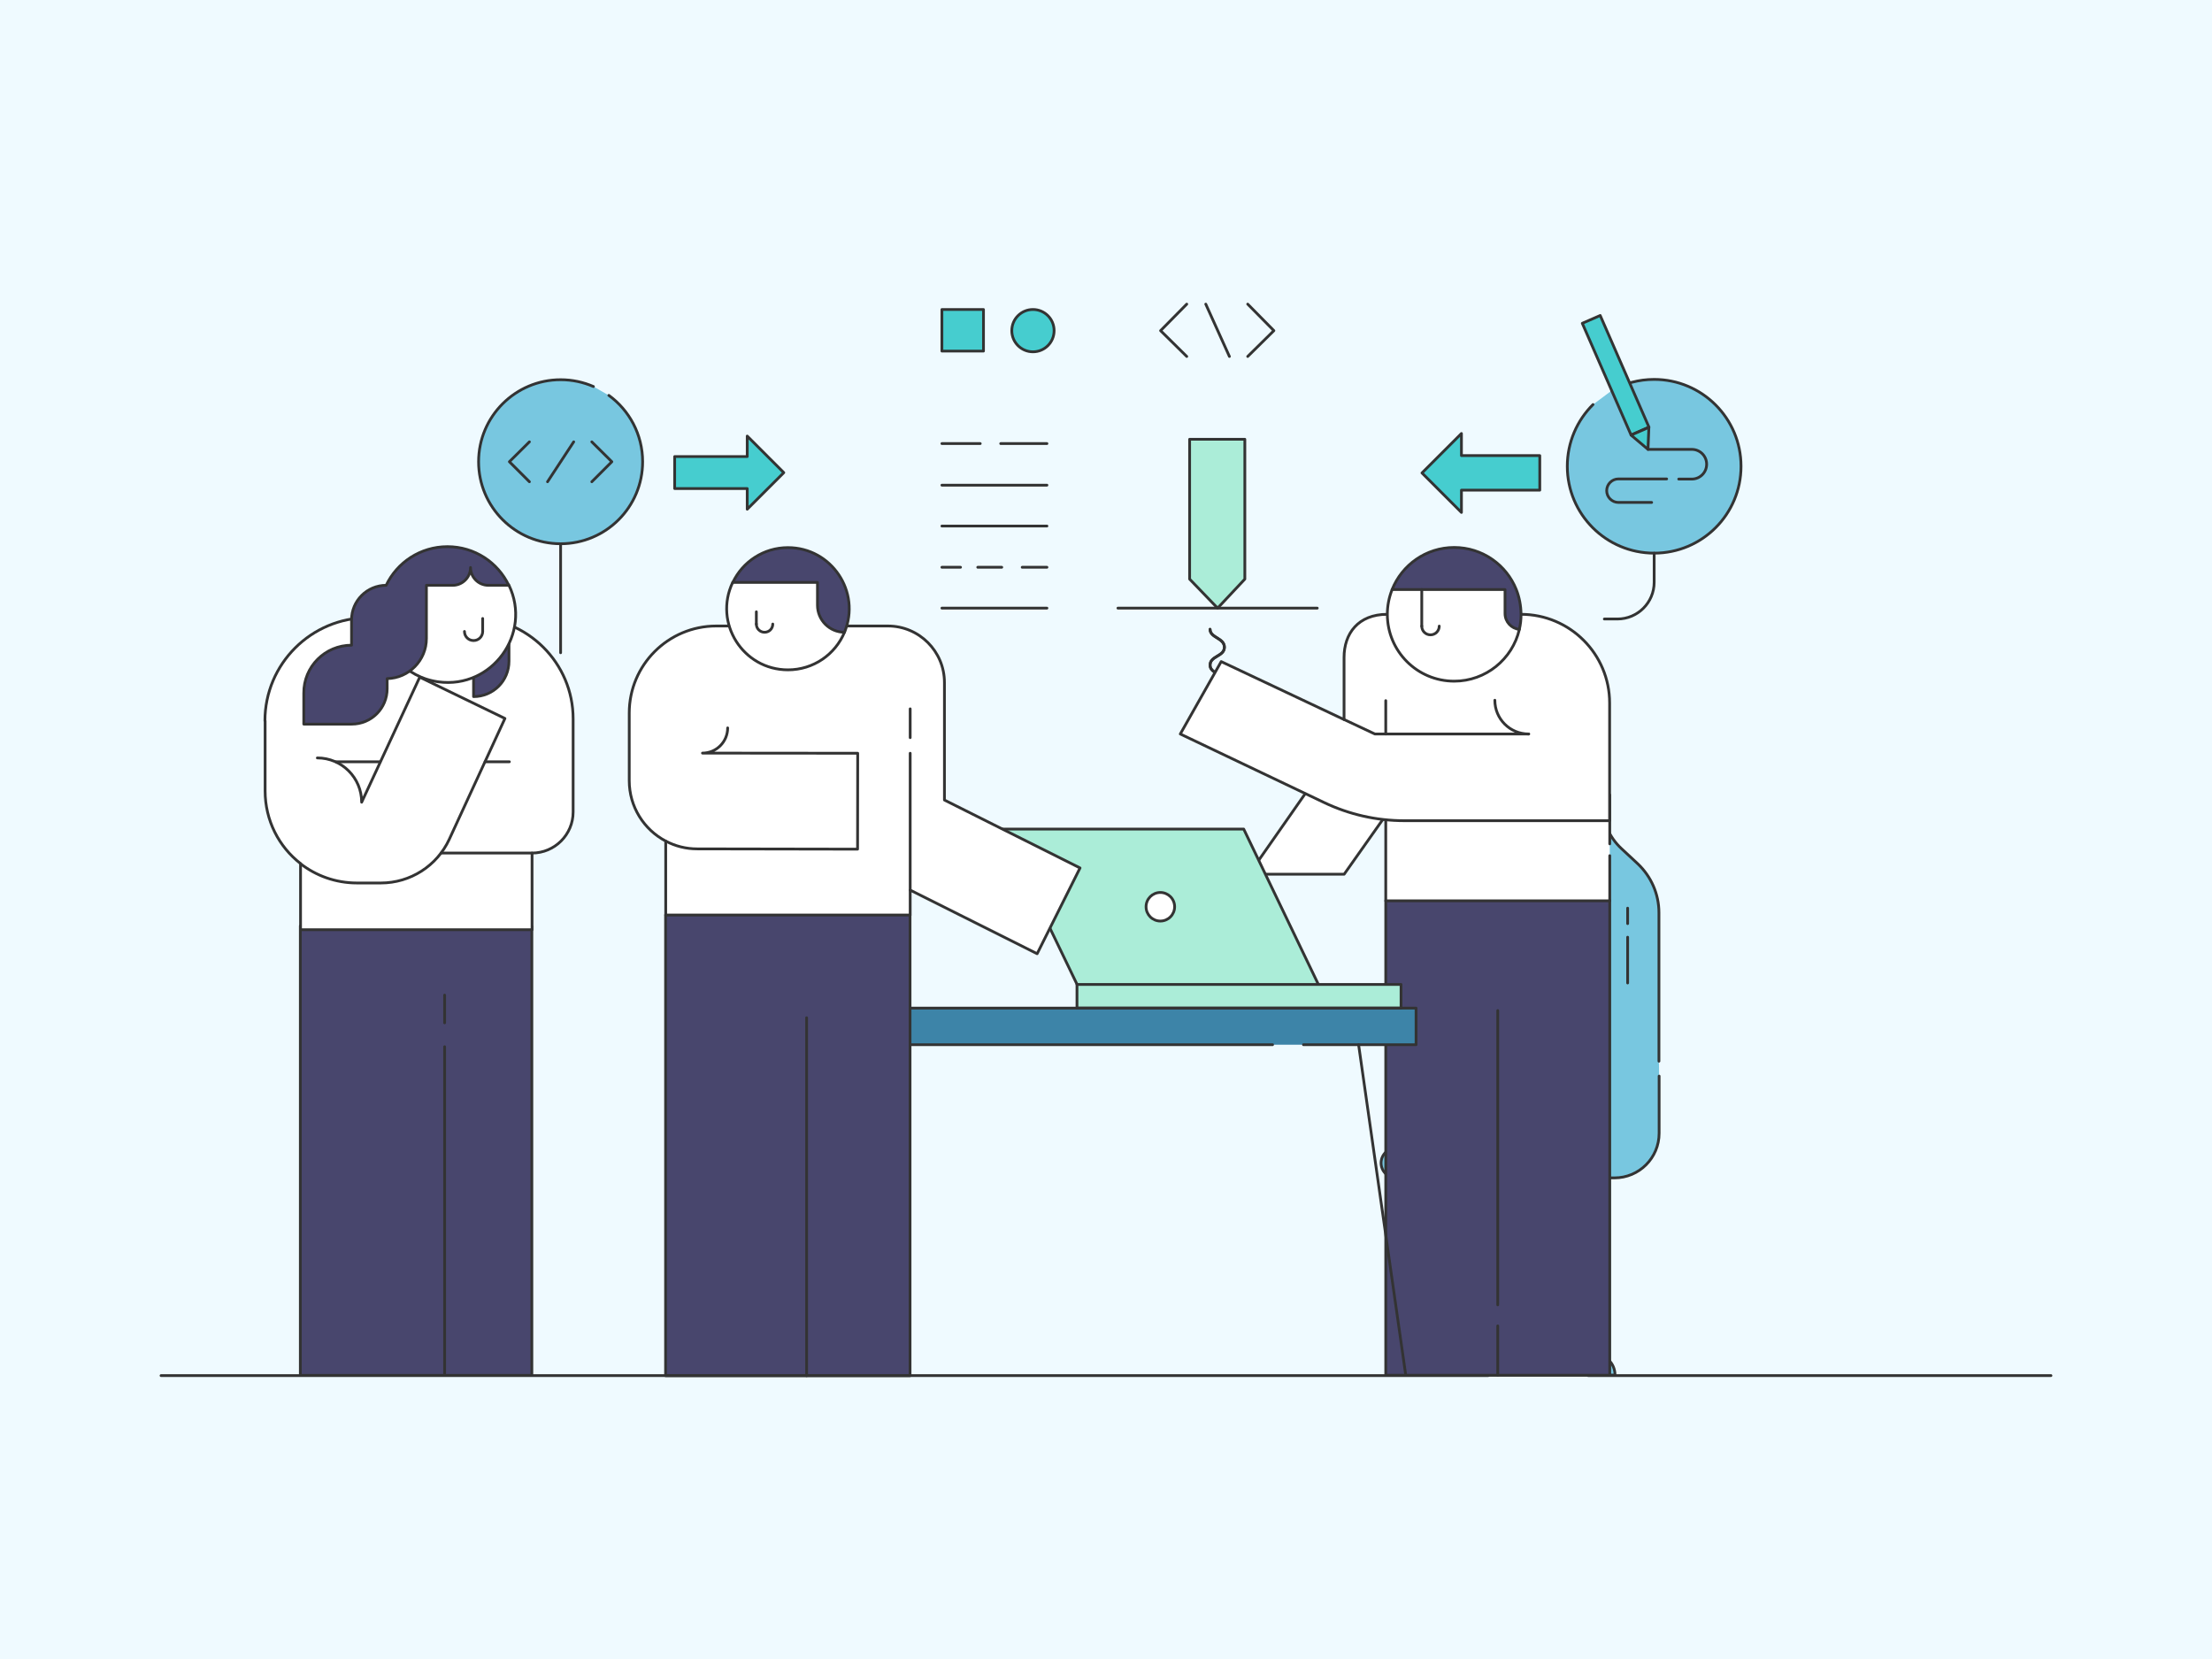 <svg xmlns="http://www.w3.org/2000/svg" height="1200" width="1600" version="1.1" xmlns:xlink="http://www.w3.org/1999/xlink" xmlns:svgjs="http://svgjs.com/svgjs"><rect fill="#effaff" width="1600" height="1200"></rect><g><path d="M540.49 315.42L566.94 341.87 540.49 368.32V353.39H488V330.24H540.49V315.42Z" fill="#46cdcf" stroke="#333333" stroke-width="2" stroke-linecap="round" stroke-linejoin="round" opacity="1"></path></g><g><path d="M1057.1 313.55L1028.55 342.1 1057.1 370.66V354.55H1113.76V329.55H1057.1V313.55Z" fill="#46cdcf" stroke="#333333" stroke-width="2" stroke-linecap="round" stroke-linejoin="round" opacity="1"></path></g><g><path d="M860.49 418.88L880.72 439.88 900.42 418.88V317.74H860.49V418.88Z" fill="#abedd8" stroke="#333333" stroke-width="2" stroke-linecap="round" stroke-linejoin="round" opacity="1"></path><path d="M952.81 439.88L808.62 439.88" stroke="#333333" stroke-width="2" stroke-linecap="round" stroke-linejoin="round" opacity="1" fill="none"></path><path d="M875.27 455.18C875.27 461.41 885.64 461.41 885.64 468.15 885.64 474.89 875.27 474.37 875.27 481.12 875.27 487.34 885.64 487.34 885.64 494.08 885.64 500.31 875.27 500.31 875.27 507.05 875.27 513.27 885.64 513.27 885.64 520.01" stroke="#333333" stroke-width="2" stroke-linecap="round" stroke-linejoin="round" opacity="1" fill="none"></path><path d="M875.27 455.18C875.27 461.41 885.64 461.41 885.64 468.15 885.64 474.89 875.27 474.37 875.27 481.12 875.27 487.34 885.64 487.34 885.64 494.08 885.64 500.31 875.27 500.31 875.27 507.05 875.27 513.27 885.64 513.27 885.64 520.01" stroke="#333333" stroke-width="2" stroke-linecap="round" stroke-linejoin="round" opacity="1" fill="none"></path><path d="M747.16 254.47C738.71 254.47 731.86 247.62 731.86 239.17 731.86 230.71 738.71 223.87 747.16 223.87 755.62 223.87 762.46 230.71 762.46 239.17 762.46 247.62 755.62 254.47 747.16 254.47Z" fill="#46cdcf" stroke="#333333" stroke-width="2" stroke-linecap="round" stroke-linejoin="round" opacity="1"></path><path d="M681.3 223.87H711.38V253.95H681.3V223.87Z" fill="#46cdcf" stroke="#333333" stroke-width="2" stroke-linecap="round" stroke-linejoin="round" opacity="1"></path><path d="M709.04 320.85H681.3" stroke="#333333" stroke-width="2" stroke-linecap="round" stroke-linejoin="round" opacity="1" fill="none"></path><path d="M757.28 320.85H723.83" stroke="#333333" stroke-width="2" stroke-linecap="round" stroke-linejoin="round" opacity="1" fill="none"></path><path d="M757.28 350.94H681.3" stroke="#333333" stroke-width="2" stroke-linecap="round" stroke-linejoin="round" opacity="1" fill="none"></path><path d="M757.28 380.5H681.3" stroke="#333333" stroke-width="2" stroke-linecap="round" stroke-linejoin="round" opacity="1" fill="none"></path><path d="M694.78 410.32H681.3" stroke="#333333" stroke-width="2" stroke-linecap="round" stroke-linejoin="round" opacity="1" fill="none"></path><path d="M724.6 410.32H707.23" stroke="#333333" stroke-width="2" stroke-linecap="round" stroke-linejoin="round" opacity="1" fill="none"></path><path d="M757.28 410.32H739.38" stroke="#333333" stroke-width="2" stroke-linecap="round" stroke-linejoin="round" opacity="1" fill="none"></path><path d="M757.28 439.88H681.3" stroke="#333333" stroke-width="2" stroke-linecap="round" stroke-linejoin="round" opacity="1" fill="none"></path><path d="M902.5 257.84L921.43 239.17 902.5 219.98" stroke="#333333" stroke-width="2" stroke-linecap="round" stroke-linejoin="round" opacity="1" fill="none"></path><path d="M858.41 219.98L839.48 239.17 858.41 257.84" stroke="#333333" stroke-width="2" stroke-linecap="round" stroke-linejoin="round" opacity="1" fill="none"></path><path d="M872.16 219.98L889.27 257.84" stroke="#333333" stroke-width="2" stroke-linecap="round" stroke-linejoin="round" opacity="1" fill="none"></path></g><g><path d="M1152.27 292.62C1140.79 304 1133.67 319.84 1133.67 337.28 1133.67 372.04 1161.84 400.11 1196.5 400.11 1231.27 400.11 1259.33 371.94 1259.33 337.28 1259.33 302.62 1231.16 274.44 1196.5 274.44 1185.34 274.44 1174.81 277.32 1165.78 282.52" fill="#78c7e0" opacity="1" stroke-width="2" stroke="none"></path><path d="M1152.27 292.62C1140.79 304 1133.67 319.84 1133.67 337.28 1133.67 372.04 1161.84 400.11 1196.5 400.11 1231.27 400.11 1259.33 371.94 1259.33 337.28 1259.33 302.62 1231.16 274.44 1196.5 274.44 1185.34 274.44 1174.81 277.32 1165.78 282.52" stroke="#333333" stroke-width="2" stroke-linecap="round" stroke-linejoin="round" opacity="1" fill="none"></path><path d="M1196.5 400.11V421.16C1196.5 435.83 1184.59 447.74 1169.92 447.74H1160.46" stroke="#333333" stroke-width="2" stroke-linecap="round" stroke-linejoin="round" opacity="1" fill="none"></path><path d="M1205.54 346.42H1170.67C1165.99 346.42 1162.16 350.25 1162.16 354.93 1162.16 359.6 1165.99 363.43 1170.67 363.43H1194.69" stroke="#333333" stroke-width="2" stroke-linecap="round" stroke-linejoin="round" opacity="1" fill="none"></path><path d="M1192.04 325.05H1223.72C1229.67 325.05 1234.46 329.84 1234.46 335.79 1234.46 341.74 1229.67 346.53 1223.72 346.53H1214.26" stroke="#333333" stroke-width="2" stroke-linecap="round" stroke-linejoin="round" opacity="1" fill="none"></path><path d="M1157.48 228.2L1192.74 308.98 1179.78 314.63 1144.52 233.85 1157.48 228.2Z" fill="#46cdcf" stroke="#333333" stroke-width="2" stroke-linecap="round" stroke-linejoin="round" opacity="1"></path><path d="M1192.04 325.05L1192.67 309.1 1179.81 314.74 1192.04 325.05Z" fill="#46cdcf" stroke="#333333" stroke-width="2" stroke-linecap="round" stroke-linejoin="round" opacity="1"></path></g><g><path d="M1199.96 767.6V660.16C1199.96 646.8 1194.37 633.98 1184.55 624.71L1172.82 613.8C1163.96 605.62 1159.05 594.03 1159.05 582.03 1159.05 564.45 1144.74 550.27 1127.28 550.27H1109.42C1091.83 550.27 1077.65 564.58 1077.65 582.03 1077.65 594.03 1072.61 605.62 1063.88 613.8L1052.16 624.71C1042.34 633.85 1036.75 646.66 1036.75 660.16V830.32H1010.16C1004.16 830.32 999.12 834.96 998.98 840.96 998.85 847.09 1003.75 852 1009.89 852H1036.89 1167.78C1185.64 852 1200.09 837.55 1200.09 819.69V778.37" fill="#78c7e0" opacity="1" stroke-width="2" stroke="none"></path><path d="M1199.96 767.6V660.16C1199.96 646.8 1194.37 633.98 1184.55 624.71L1172.82 613.8C1163.96 605.62 1159.05 594.03 1159.05 582.03 1159.05 564.45 1144.74 550.27 1127.28 550.27H1109.42C1091.83 550.27 1077.65 564.58 1077.65 582.03 1077.65 594.03 1072.61 605.62 1063.88 613.8L1052.16 624.71C1042.34 633.85 1036.75 646.66 1036.75 660.16V830.32H1010.16C1004.16 830.32 999.12 834.96 998.98 840.96 998.85 847.09 1003.75 852 1009.89 852H1036.89 1167.78C1185.64 852 1200.09 837.55 1200.09 819.69V778.37" stroke="#333333" stroke-width="2" stroke-linecap="round" stroke-linejoin="round" opacity="1" fill="none"></path><path d="M1036.75 830.18H1130.69" stroke="#333333" stroke-width="2" stroke-linecap="round" stroke-linejoin="round" opacity="1" fill="none"></path><path d="M1137.65 830.18H1160.69" stroke="#333333" stroke-width="2" stroke-linecap="round" stroke-linejoin="round" opacity="1" fill="none"></path><path d="M1083.65 979.35H1152.92C1161.37 979.35 1168.19 986.16 1168.19 994.62H1068.52C1068.52 986.16 1075.34 979.35 1083.65 979.35Z" fill="#78c7e0" stroke="#333333" stroke-width="2" stroke-linecap="round" stroke-linejoin="round" opacity="1"></path><path d="M1118.28 945.4V852" stroke="#333333" stroke-width="2" stroke-linecap="round" stroke-linejoin="round" opacity="1" fill="none"></path><path d="M1118.28 979.35V952.08" stroke="#333333" stroke-width="2" stroke-linecap="round" stroke-linejoin="round" opacity="1" fill="none"></path><path d="M1177.32 668.07V656.89" stroke="#333333" stroke-width="2" stroke-linecap="round" stroke-linejoin="round" opacity="1" fill="none"></path><path d="M1177.32 711.02V677.89" stroke="#333333" stroke-width="2" stroke-linecap="round" stroke-linejoin="round" opacity="1" fill="none"></path></g><g><path d="M1017.58 568.17L972.28 632.33H903.43L961.27 549.5 1017.58 568.17Z" fill="#ffffff" stroke="#333333" stroke-width="2" stroke-linecap="round" stroke-linejoin="round" opacity="1"></path><path d="M1010.01 632.33H1155.57L1164.38 651.57V994.77H1002.35V651.57L1010.01 632.33Z" fill="#48466d" stroke="#333333" stroke-width="2" stroke-linecap="round" stroke-linejoin="round" opacity="1"></path><path d="M1083.36 943.83V730.96" stroke="#333333" stroke-width="2" stroke-linecap="round" stroke-linejoin="round" opacity="1" fill="none"></path><path d="M1164.38 618.92V651.57H1002.35V574.01L1164.38 574.97V610.4" fill="#ffffff" opacity="1" stroke-width="2" stroke="none"></path><path d="M1164.38 618.92V651.57H1002.35V574.01L1164.38 574.97V610.4" stroke="#333333" stroke-width="2" stroke-linecap="round" stroke-linejoin="round" opacity="1" fill="none"></path><path d="M1100.12 444.35C1135.55 444.35 1164.28 473.08 1164.28 508.51V593.64H1015.76C995.75 593.64 975.92 589.14 957.83 580.52L853.74 530.92 883.33 478.54 972.19 520.48V475.57C972.19 458.33 982.34 444.35 1003.41 444.35H1100.12V444.35Z" fill="#ffffff" stroke="#333333" stroke-width="2" stroke-linecap="round" stroke-linejoin="round" opacity="1"></path><path d="M1085.85 418.21C1041.9 389.58 1006.95 426.45 1006.95 426.45 1004.75 432 1003.5 438.03 1003.5 444.35 1003.5 471.07 1025.14 492.71 1051.86 492.71 1074.75 492.71 1093.99 476.72 1098.97 455.36 1100.12 432.77 1094.57 423.86 1085.85 418.21Z" fill="#ffffff" stroke="#333333" stroke-width="2" stroke-linecap="round" stroke-linejoin="round" opacity="1"></path><path d="M1096.77 426.45C1089.68 408.63 1072.26 395.99 1051.86 395.99 1031.46 395.99 1014.04 408.63 1006.95 426.45H1088.63V443.78C1088.63 449.72 1093.13 454.6 1098.97 455.27 1099.83 451.73 1100.22 448.09 1100.22 444.35 1100.12 438.03 1098.97 432 1096.77 426.45Z" fill="#48466d" stroke="#333333" stroke-width="2" stroke-linecap="round" stroke-linejoin="round" opacity="1"></path><path d="M1028.4 426.45V452.88" stroke="#333333" stroke-width="2" stroke-linecap="round" stroke-linejoin="round" opacity="1" fill="none"></path><path d="M1041.04 452.88C1041.04 456.32 1038.26 459.2 1034.72 459.2 1031.18 459.2 1028.4 456.42 1028.4 452.88" stroke="#333333" stroke-width="2" stroke-linecap="round" stroke-linejoin="round" opacity="1" fill="none"></path><path d="M972.28 520.48L994.5 530.92H1105.77" stroke="#333333" stroke-width="2" stroke-linecap="round" stroke-linejoin="round" opacity="1" fill="none"></path><path d="M1105.68 530.92C1092.17 530.92 1081.26 520 1081.26 506.5" stroke="#333333" stroke-width="2" stroke-linecap="round" stroke-linejoin="round" opacity="1" fill="none"></path><path d="M1002.35 530.92V506.79" stroke="#333333" stroke-width="2" stroke-linecap="round" stroke-linejoin="round" opacity="1" fill="none"></path><path d="M1083.36 994.77V959.05" stroke="#333333" stroke-width="2" stroke-linecap="round" stroke-linejoin="round" opacity="1" fill="none"></path></g><g><path d="M920.48 755.67H525.95V729.21H1024.28V755.67H942.83" fill="#3d84a8" opacity="1" stroke-width="2" stroke="none"></path><path d="M920.48 755.67H525.95V729.21H1024.28V755.67H942.83" stroke="#333333" stroke-width="2" stroke-linecap="round" stroke-linejoin="round" opacity="1" fill="none"></path><path d="M982.72 755.67L1016.69 993.81" stroke="#333333" stroke-width="2" stroke-linecap="round" stroke-linejoin="round" opacity="1" fill="none"></path><path d="M567.51 755.67L533.55 993.81" stroke="#333333" stroke-width="2" stroke-linecap="round" stroke-linejoin="round" opacity="1" fill="none"></path></g><g><path d="M384.7 670.16L309.02 650.55 217.24 669.72 217.24 994.83H384.7L384.7 670.16Z" fill="#48466d" stroke="#333333" stroke-width="2" stroke-linecap="round" stroke-linejoin="round" opacity="1"></path><path d="M191.63 521.44C191.63 480.16 225.15 446.79 266.28 446.79H341.23C381.63 446.79 414.56 479.58 414.56 519.98V539.59 550.86 587.31C414.56 603.71 401.24 617.03 384.85 617.03L384.85 672.5H217.39V624.64C201.73 612.49 191.77 593.46 191.77 572.09V563.16 521.44H191.63Z" fill="#ffffff" stroke="#333333" stroke-width="2" stroke-linecap="round" stroke-linejoin="round" opacity="1"></path><path d="M342.54 489.82V503.87C356.74 503.87 368.16 492.46 368.16 478.26V465.52C344.15 465.52 342.54 476.21 342.54 489.82Z" fill="#48466d" stroke="#333333" stroke-width="2" stroke-linecap="round" stroke-linejoin="round" opacity="1"></path><path d="M368.16 423.37C384.85 458.2 356.16 498.46 317.07 493.19 293.07 489.97 276.53 470.21 274.77 448.4 274.04 440.2 296 423.37 300.09 423.37 300.09 423.37 305.95 413.41 308.88 411.22 315.76 405.95 336.1 402.58 347.67 406.39 353.52 408.14 368.16 423.37 368.16 423.37Z" fill="#ffffff" stroke="#333333" stroke-width="2" stroke-linecap="round" stroke-linejoin="round" opacity="1"></path><path d="M349.13 447.37V456.74" stroke="#333333" stroke-width="2" stroke-linecap="round" opacity="1" fill="none"></path><path d="M335.96 456.74C335.96 460.4 338.89 463.33 342.54 463.33 346.2 463.33 349.13 460.4 349.13 456.74" stroke="#333333" stroke-width="2" stroke-linecap="round" opacity="1" fill="none"></path><path d="M254.28 466.69V448.4C254.28 434.49 265.55 423.37 279.31 423.37 287.21 406.82 304.05 395.41 323.66 395.41 343.28 395.41 360.11 406.82 368.01 423.37H353.23C346.06 423.37 340.35 417.51 340.35 410.48 340.35 417.66 334.49 423.37 327.47 423.37L308.44 423.37V461.86C308.44 477.67 295.7 490.55 280.04 490.85V498.17C280.04 512.36 268.62 523.78 254.42 523.78H219.73L219.73 501.39C219.59 482.21 235.1 466.69 254.28 466.69Z" fill="#48466d" stroke="#333333" stroke-width="2" stroke-linecap="round" stroke-linejoin="round" opacity="1"></path><path d="M350.89 551.01H368.45" stroke="#333333" stroke-width="2" stroke-linecap="round" stroke-linejoin="round" opacity="1" fill="none"></path><path d="M243.01 551.01H274.92" stroke="#333333" stroke-width="2" stroke-linecap="round" stroke-linejoin="round" opacity="1" fill="none"></path><path d="M384.7 617.03H318.98" stroke="#333333" stroke-width="2" stroke-linecap="round" stroke-linejoin="round" opacity="1" fill="none"></path><path d="M321.61 994.83V757.11" stroke="#333333" stroke-width="2" stroke-linecap="round" stroke-linejoin="round" opacity="1" fill="none"></path><path d="M321.61 739.84V719.78" stroke="#333333" stroke-width="2" stroke-linecap="round" stroke-linejoin="round" opacity="1" fill="none"></path><path d="M217.24 624.64C228.52 633.42 242.71 638.69 258.23 638.69H275.5C296.73 638.69 316.05 626.39 324.98 607.07L365.23 519.68 303.61 489.82 261.6 580.28C261.6 562.57 247.25 548.23 229.54 548.23" stroke="#333333" stroke-width="2" stroke-linecap="round" stroke-linejoin="round" opacity="1" fill="none"></path></g><g><path d="M440.39 285.99C455.17 296.73 464.83 314.27 464.83 333.98 464.83 366.8 438.22 393.31 405.51 393.31 372.79 393.31 346.18 366.7 346.18 333.98 346.18 301.27 372.79 274.66 405.51 274.66 413.98 274.66 421.96 276.43 429.26 279.59" fill="#78c7e0" opacity="1" stroke-width="2" stroke="none"></path><path d="M440.39 285.99C455.17 296.73 464.83 314.27 464.83 333.98 464.83 366.8 438.22 393.31 405.51 393.31 372.79 393.31 346.18 366.7 346.18 333.98 346.18 301.27 372.79 274.66 405.51 274.66 413.98 274.66 421.96 276.43 429.26 279.59" stroke="#333333" stroke-width="2" stroke-linecap="round" stroke-linejoin="round" opacity="1" fill="none"></path><path d="M382.94 348.47L368.45 333.98 382.94 319.6" stroke="#333333" stroke-width="2" stroke-linecap="round" stroke-linejoin="round" opacity="1" fill="none"></path><path d="M428.07 319.6L442.56 333.98 428.07 348.47" stroke="#333333" stroke-width="2" stroke-linecap="round" stroke-linejoin="round" opacity="1" fill="none"></path><path d="M414.97 319.6L396.04 348.47" stroke="#333333" stroke-width="2" stroke-linecap="round" stroke-linejoin="round" opacity="1" fill="none"></path><path d="M405.51 393.31V472.15" stroke="#333333" stroke-width="2" stroke-linecap="round" stroke-linejoin="round" opacity="1" fill="none"></path></g><g><path d="M899.61 599.69H724.93L784.53 723.41H959.07L899.61 599.69Z" fill="#abedd8" stroke="#333333" stroke-width="2" stroke-linecap="round" stroke-linejoin="round" opacity="1"></path><path d="M779.01 712.09L1013.42 712.09V729.07L779.01 729.07V712.09Z" fill="#abedd8" stroke="#333333" stroke-width="2" stroke-linecap="round" stroke-linejoin="round" opacity="1"></path><path d="M839.31 666.22C833.61 666.22 828.98 661.59 828.98 655.89 828.98 650.18 833.61 645.55 839.31 645.55 845.01 645.55 849.64 650.18 849.64 655.89 849.64 661.59 845.01 666.22 839.31 666.22Z" fill="#ffffff" stroke="#333333" stroke-width="2" stroke-linecap="round" stroke-linejoin="round" opacity="1"></path></g><g><path d="M569.44 641.51C546.89 641.51 481.43 661.86 481.43 661.86L481.43 995.08H559.27 580.42 658.26V661.86C658.36 661.86 592.2 641.51 569.44 641.51Z" fill="#48466d" stroke="#333333" stroke-width="2" stroke-linecap="round" stroke-linejoin="round" opacity="1"></path><path d="M683.14 578.68L683.14 493.68C683.14 471.13 664.81 452.8 642.25 452.8H634.5 518.09C483.34 452.8 455.15 481 455.15 515.74V564.68C455.15 583.61 465.82 600.13 481.53 608.38V661.86H658.36V643.83L750.2 689.85 781.22 627.82 683.14 578.68Z" fill="#ffffff" stroke="#333333" stroke-width="2" stroke-linecap="round" stroke-linejoin="round" opacity="1"></path><path d="M529.97 421.28C529.97 421.28 560.78 394.19 594.32 415.34 601.26 419.67 615.87 433.97 610.83 457.33 604.19 473.34 588.38 484.52 569.95 484.52 537.42 484.52 515.97 450.58 529.97 421.28Z" fill="#ffffff" stroke="#333333" stroke-width="2" stroke-linecap="round" stroke-linejoin="round" opacity="1"></path><path d="M547.09 442.53V451.39" stroke="#333333" stroke-width="2" stroke-linecap="round" stroke-linejoin="round" opacity="1" fill="none"></path><path d="M558.97 451.39C558.97 454.71 556.35 457.33 553.03 457.33 549.71 457.33 547.09 454.71 547.09 451.39" stroke="#333333" stroke-width="2" stroke-linecap="round" stroke-linejoin="round" opacity="1" fill="none"></path><path d="M569.95 396.1C601.37 396.1 623.02 428.13 610.83 457.33 600.06 457.33 591.3 448.57 591.3 437.79V421.28H530.07C537.12 406.38 552.32 396.1 569.95 396.1Z" fill="#48466d" stroke="#333333" stroke-width="2" stroke-linecap="round" stroke-linejoin="round" opacity="1"></path><path d="M658.36 643.83V544.84" stroke="#333333" stroke-width="2" stroke-linecap="round" stroke-linejoin="round" opacity="1" fill="none"></path><path d="M658.36 533.56V512.72" stroke="#333333" stroke-width="2" stroke-linecap="round" stroke-linejoin="round" opacity="1" fill="none"></path><path d="M583.44 995.08L583.44 736.17" stroke="#333333" stroke-width="2" stroke-linecap="round" stroke-linejoin="round" opacity="1" fill="none"></path><path d="M481.53 608.38C488.38 612.01 496.13 614.02 504.39 614.02L620.3 614.22 620.4 544.84 508.12 544.74C518.19 544.74 526.34 536.58 526.34 526.51" stroke="#333333" stroke-width="2" stroke-linecap="round" stroke-linejoin="round" opacity="1" fill="none"></path></g><g><path d="M1148.77 995L1483.52 995" stroke="#333333" stroke-width="2" stroke-linecap="round" stroke-linejoin="round" opacity="1" fill="none"></path><path d="M116.48 995L1076.5 995" stroke="#333333" stroke-width="2" stroke-linecap="round" stroke-linejoin="round" opacity="1" fill="none"></path></g></svg>